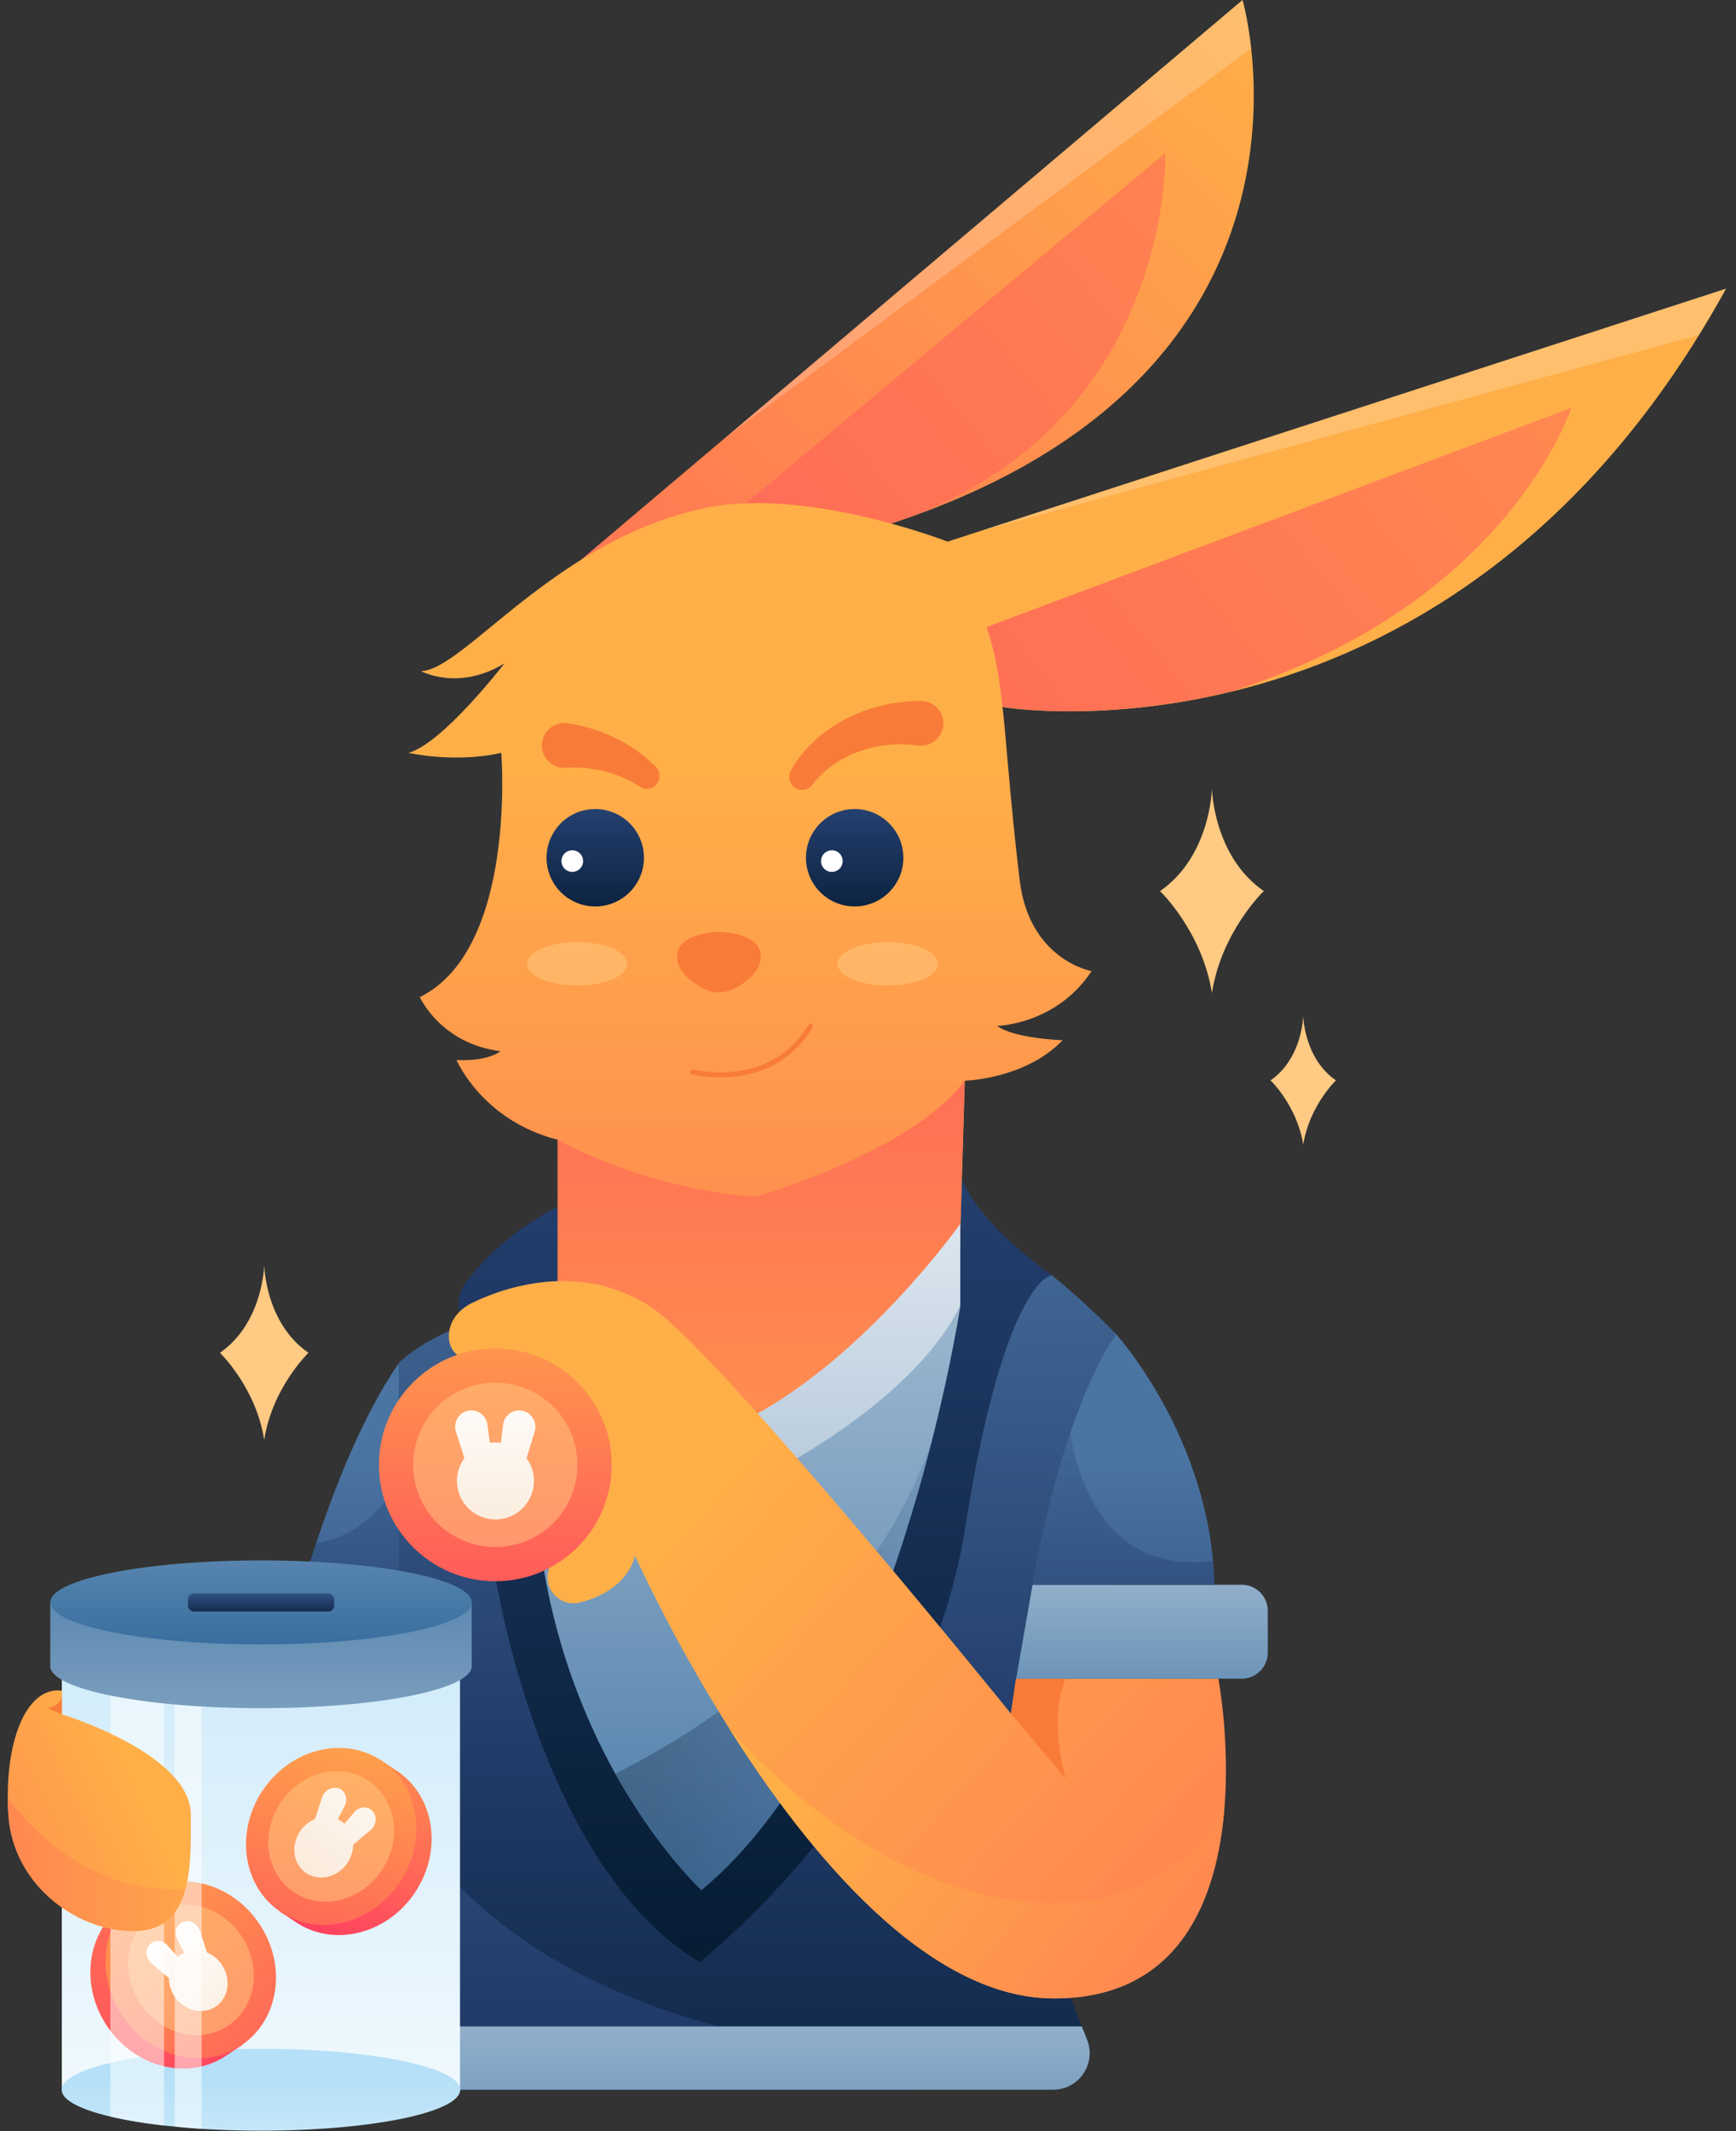 <svg xmlns="http://www.w3.org/2000/svg" width="154" height="189" fill="none"><rect width="100%" height="100%" fill="#333333" stroke="none"/><path fill="url(#a)" d="m103.07 134.741-4.077-16.439s-2.645-2.781-5.722-5.224l-48.82 3.361s-5.938 1.404-9.097 4.454l-3.347 31.502 4.211 32.92H93.42c2.294 0 3.873-2.322 3.009-4.454-2.551-6.317-6.722-18.262-6.749-28.898z"/><path fill="url(#b)" d="m33.856 156.148-.5 6.655 2.89 22.54H81.19l.77-2.808c-42.8-2.632-48.105-26.387-48.105-26.387"/><path fill="url(#c)" d="M36.232 185.329H93.42c2.294 0 3.873-2.321 3.01-4.454-.149-.364-.298-.756-.46-1.161H35.518z"/><path fill="url(#d)" d="m85.024 103.443-16.345 14.469-19.207-10.892c-4.319 2.2-6.91 5.075-8.111 6.667-.54.702-.756 1.606-.635 2.484l3.226 23.647s3.955 25.752 18.113 34.188c0 0 19.922-15.454 23.54-38.413 3.495-22.176 7.693-22.5 7.693-22.5s-7.559-5.223-8.274-9.65"/><path fill="url(#e)" d="M51.564 49.629 110.223 0s10.001 34.161-33.311 47.105z"/><path fill="url(#f)" d="M85.2 115.778s-5.615 37.536-22.973 51.843c0 0-15.63-14.294-14.806-40.667z"/><path fill="url(#g)" d="M82.635 127.926c-5.642 15.738-19.044 24.835-28.033 29.37 3.779 6.776 7.639 10.312 7.639 10.312 10.973-9.043 17.263-27.426 20.394-39.682" opacity=".3"/><path fill="url(#h)" d="M103.367 13.579 66.182 44.622l10.73 2.47a97 97 0 0 0 3.496-1.134c23.728-8.773 22.959-32.38 22.959-32.38"/><path fill="url(#i)" d="M44.749 58.833s-5.44 7.073-8.504 7.936c0 0 4.077.932 8.22 0 0 0 1.43 17.371-7.22 21.663 0 0 1.862 4.144 7.153 4.792 0 0-1.067.931-3.901.782 0 0 2.254 5.359 8.976 7.073v13.632s6.573 9.151 18.49 10.96c0 0 13.916-6.101 17.156-14.199l.472-15.63s5.331-.121 8.679-3.59c0 0-4.292-.135-5.818-1.269 0 0 5.237-.094 8.382-4.859 0 0-5.534-.958-6.384-8.098-.864-7.154-1.31-14.037-1.525-15.32 0 0 40.032 6.79 64.192-37.103L84.066 48.035S71.58 43.176 62.619 45.04C49.27 47.806 41.172 59.427 37.352 59.52c0 0 3.32 1.809 7.397-.688"/><path fill="url(#j)" d="m88.924 62.694 2.362.257c3.32.243 9.853.324 17.83-1.593 24.74-7.788 30.274-25.186 30.274-25.186l-51.896 19.45c1.066 2.645 1.43 7.072 1.43 7.072"/><path fill="#fff" d="M153.117 25.59 86.94 47.106l63.774-17.398a97 97 0 0 0 2.403-4.116" opacity=".2"/><path fill="url(#k)" d="M75.752 80.389a4.32 4.32 0 1 0 0-8.639 4.32 4.32 0 0 0 0 8.639"/><path fill="#fff" d="M73.794 77.325a.958.958 0 1 0 0-1.917.958.958 0 0 0 0 1.917"/><path fill="url(#l)" d="M52.738 80.389a4.32 4.32 0 1 0 0-8.639 4.32 4.32 0 0 0 0 8.639"/><path fill="#fff" d="M50.767 77.325a.958.958 0 1 0 0-1.917.958.958 0 0 0 0 1.917"/><path fill="url(#m)" d="M40.807 146.808H5.485v38.534h35.322z"/><path fill="#F87C38" d="M70.15 68.336c1.107-1.97 2.875-3.55 4.9-4.589a14.5 14.5 0 0 1 6.614-1.579h.04c1.093 0 1.984.89 1.984 1.984s-.89 1.984-1.984 1.984c-.094 0-.189-.013-.283-.013a11 11 0 0 0-5.116.486c-1.646.566-3.158 1.579-4.238 2.982l-.013.014c-.378.5-1.107.594-1.606.216a1.19 1.19 0 0 1-.297-1.485"/><path fill="url(#n)" d="M40.82 185.329c0 2.012-7.908 3.631-17.667 3.631q-2.753 0-5.264-.162a61 61 0 0 1-2.389-.202c-.324-.027-.648-.068-.958-.095-1.809-.202-3.415-.472-4.764-.796-2.686-.634-4.306-1.471-4.306-2.376s1.62-1.741 4.306-2.375c1.35-.324 2.955-.594 4.764-.796.31-.041.634-.068.958-.095q1.154-.121 2.39-.202a82 82 0 0 1 5.263-.162c9.759 0 17.668 1.633 17.668 3.63"/><path fill="url(#o)" d="M24.638 159.697c2.105-3.158 5.83-4.481 8.976-3.428l.135-.189 1.457.971c3.361 2.241 4.09 7.059 1.62 10.771s-7.194 4.9-10.568 2.659l-1.458-.972.135-.189c-2.187-2.51-2.403-6.465-.297-9.623"/><path fill="url(#p)" d="M23.288 158.806c-2.47 3.712-1.742 8.53 1.62 10.771 3.36 2.24 8.097 1.053 10.567-2.659s1.742-8.53-1.62-10.771c-3.373-2.24-8.097-1.053-10.567 2.659"/><path fill="#FFCA83" d="M33.873 165.858c1.822-2.736 1.288-6.294-1.194-7.947-2.481-1.653-5.97-.775-7.793 1.961s-1.288 6.294 1.193 7.947c2.482 1.653 5.971.775 7.794-1.961" opacity=".5"/><path fill="url(#q)" d="m29.091 163.449 1.053 1.147 2.726-2.294c.527-.446.608-1.229.176-1.688s-1.174-.418-1.62.108z"/><path fill="url(#r)" d="m28.916 163.341-1.458-.54 1.107-3.387c.215-.648.904-1.026 1.498-.797.594.216.823.932.513 1.552z"/><path fill="url(#s)" d="M26.62 162.41c-.85 1.282-.607 2.942.554 3.711 1.161.77 2.794.365 3.645-.904.85-1.282.607-2.942-.554-3.712-1.16-.769-2.78-.364-3.644.905"/><path fill="url(#t)" d="M21.668 171.534c-2.105-3.158-5.83-4.481-8.975-3.428l-.136-.189-1.457.972c-3.36 2.24-4.09 7.059-1.62 10.771 2.47 3.711 7.194 4.899 10.569 2.659l1.457-.972-.135-.189c2.187-2.511 2.403-6.465.297-9.624"/><path fill="url(#u)" d="M23.018 170.629c2.47 3.712 1.74 8.53-1.62 10.771-3.361 2.24-8.098 1.052-10.568-2.659-2.47-3.712-1.742-8.53 1.62-10.771 3.374-2.227 8.111-1.039 10.567 2.659"/><path fill="#FFCA83" d="M20.235 179.651c2.482-1.653 3.017-5.211 1.194-7.947s-5.312-3.614-7.793-1.961c-2.482 1.653-3.016 5.211-1.194 7.947s5.312 3.614 7.793 1.961" opacity=".5"/><path fill="url(#v)" d="m17.228 175.287-1.053 1.147-2.726-2.295c-.527-.445-.608-1.228-.176-1.687s1.174-.418 1.62.108z"/><path fill="url(#w)" d="m17.39 175.178 1.458-.54-1.107-3.387c-.216-.648-.904-1.026-1.498-.797-.594.216-.823.932-.513 1.552z"/><path fill="url(#x)" d="M19.684 174.248c.85 1.282.608 2.942-.553 3.711-1.16.77-2.794.365-3.644-.904-.85-1.282-.607-2.942.553-3.712 1.161-.769 2.794-.364 3.644.905"/><path fill="#fff" d="M14.555 148.172v40.329c-1.809-.202-3.415-.472-4.764-.796v-39.533zM17.889 148.172v40.626a61 61 0 0 1-2.389-.202v-40.438h2.389z" opacity=".5"/><path fill="#F87C38" d="M56.748 69.753c-1.984-1.27-4.346-1.81-6.56-1.66a2 2 0 0 1-2.119-1.85 2 2 0 0 1 1.85-2.119c.148-.013.283 0 .418.014l.08.013c2.97.46 5.724 1.809 7.762 3.847a1.15 1.15 0 0 1 0 1.62 1.13 1.13 0 0 1-1.431.148z"/><path fill="url(#y)" d="M35.368 120.907v20.408h-8.693s.486-1.795 1.364-4.441c1.47-4.44 4.049-11.243 7.329-15.967"/><path fill="url(#z)" d="M35.368 131.396v9.906h-8.693s.486-1.795 1.364-4.44c3.9-.608 6.195-3.509 7.329-5.466" opacity=".5"/><path fill="url(#A)" d="M67.086 106.129c-10.028-.662-17.627-5.048-17.627-5.048v13.632s6.573 9.151 18.491 10.959c0 0 13.916-6.1 17.155-14.199l.472-15.63c-4.656 6.29-18.49 10.286-18.49 10.286"/><path fill="url(#B)" d="M85.2 108.518s-8.288 11.715-18.586 17.154l3.212 4.144s11.513-6.074 15.36-14.05v-7.248z"/><path fill="#fff" d="M110.992 4.279c-.297-2.66-.769-4.279-.769-4.279L64.427 38.75z" opacity=".2"/><path fill="#F87C38" d="M63.78 82.643s-3.766.027-3.712 2.24c.027 1.283 1.282 2.228 2.322 2.781a2.98 2.98 0 0 0 2.78 0c1.04-.553 2.294-1.485 2.321-2.78.054-2.227-3.711-2.24-3.711-2.24"/><path fill="#FFCA83" d="M51.2 87.407c2.46 0 4.454-.864 4.454-1.93s-1.994-1.93-4.454-1.93-4.454.864-4.454 1.93 1.994 1.93 4.454 1.93M78.748 87.407c2.46 0 4.454-.864 4.454-1.93s-1.994-1.93-4.454-1.93-4.454.864-4.454 1.93 1.994 1.93 4.454 1.93" opacity=".5"/><path fill="#F87C38" d="M63.887 95.547c-1.444 0-2.456-.257-2.483-.257-.122-.027-.19-.148-.163-.27.028-.121.149-.189.27-.162.068.014 6.816 1.715 10.19-3.968a.224.224 0 0 1 .298-.08.224.224 0 0 1 .08.296c-2.2 3.739-5.79 4.44-8.192 4.44"/><path fill="url(#C)" d="M48.65 140.479a2.3 2.3 0 0 1 .823-2.416c1.647-1.268 4.306-4.143 3.941-9.34-.526-7.477-9.394-9.002-11.58-8.381-2.187.62-3.145-3.199 0-4.765s10.001-3.712 16.102.472c6.1 4.185 31.745 35.93 31.745 35.93l.459-3.105h17.938s5.439 28.358-14.577 28.358c-19.639 0-37.171-39.263-37.171-39.263s-.513 3.077-4.927 4.157a2.306 2.306 0 0 1-2.753-1.647"/><path fill="#F87C38" d="m89.681 151.978 4.86 5.764s-1.58-5.291 0-8.868h-4.414z"/><path fill="url(#D)" d="M108.618 160.306c-2.727 4.306-6.897 7.91-13.268 8.396-16.83 1.282-30.584-15.32-30.652-15.387 6.965 11.014 17.533 23.917 28.79 23.917 11.324.013 14.509-9.043 15.13-16.926"/><path fill="url(#E)" d="m90.139 148.887 1.458-8.341h18.558a2.307 2.307 0 0 1 2.308 2.308v3.712a2.307 2.307 0 0 1-2.308 2.308H90.139z"/><path fill="url(#F)" d="M91.596 140.545s2.403-14.874 7.41-22.23c0 0 8.436 9.3 8.72 22.23z"/><path fill="url(#G)" d="M94.944 127.103c-2.254 6.668-3.348 13.443-3.348 13.443h16.13a27 27 0 0 0-.122-2.105c-9.38 1.16-11.958-7.059-12.66-11.338" opacity=".5"/><path fill="#FFCA83" d="M23.437 127.696c.728-4.656 3.927-7.72 3.927-7.72-3.833-2.645-3.928-7.774-3.928-7.774s-.094 5.115-3.927 7.774c0 0 3.199 3.064 3.927 7.72M115.608 101.512c.54-3.428 2.902-5.696 2.902-5.696-2.834-1.957-2.902-5.723-2.902-5.723s-.067 3.766-2.901 5.723c.013 0 2.362 2.268 2.901 5.696M107.51 88.069c.85-5.466 4.602-9.043 4.602-9.043-4.494-3.105-4.602-9.097-4.602-9.097s-.108 5.992-4.603 9.097c0 0 3.739 3.59 4.603 9.043"/><path fill="url(#H)" d="M43.938 140.235c5.703 0 10.325-4.623 10.325-10.325 0-5.703-4.622-10.326-10.325-10.326s-10.325 4.623-10.325 10.326c0 5.702 4.623 10.325 10.325 10.325"/><path fill="#FFCA83" d="M43.938 137.199a7.288 7.288 0 1 0 0-14.577 7.288 7.288 0 0 0 0 14.577" opacity=".5"/><path fill="url(#I)" d="m43.83 130.706-2.038.459-1.35-4.197a1.446 1.446 0 0 1 1.053-1.85 1.436 1.436 0 0 1 1.74 1.215z"/><path fill="url(#J)" d="m44.087 130.734 2.051.432 1.296-4.212a1.45 1.45 0 0 0-1.08-1.835 1.434 1.434 0 0 0-1.727 1.242z"/><path fill="url(#K)" d="M43.952 134.756a3.415 3.415 0 1 0 0-6.83 3.415 3.415 0 0 0 0 6.83"/><path fill="url(#L)" d="M4.46 142.111v5.656c0 2.051 8.368 3.725 18.694 3.725s18.693-1.66 18.693-3.725v-5.656z"/><path fill="url(#M)" d="M23.154 145.836c10.324 0 18.693-1.668 18.693-3.725s-8.37-3.725-18.693-3.725c-10.325 0-18.694 1.668-18.694 3.725s8.37 3.725 18.694 3.725"/><path fill="url(#N)" d="M29.105 142.922h-11.89a.54.54 0 0 1-.54-.54v-.527c0-.297.242-.54.54-.54h11.89c.297 0 .54.243.54.54v.527c0 .297-.243.54-.54.54"/><path fill="url(#O)" d="M5.486 152.032s11.446 3.482 11.446 8.922c0 4.305.243 10.069-4.751 10.298S1.167 167.392.749 160.954c-.432-6.438 1.592-11.446 4.75-11.014v2.092z"/><path fill="url(#P)" d="M.68 159.415c0 .499.028 1.012.055 1.525.432 6.438 6.438 10.527 11.432 10.298 2.524-.121 3.711-1.647 4.265-3.685-8.044.324-13.173-4.656-15.751-8.138"/><path fill="#F87C38" d="m5.485 152.032-1.269-.54s1.094-.175 1.269-.945z"/><defs><linearGradient id="a" x1="67.547" x2="67.547" y1="211.386" y2="98.034" gradientUnits="userSpaceOnUse"><stop stop-color="#03192E"/><stop offset=".17" stop-color="#0C233F"/><stop offset=".5" stop-color="#223C6A"/><stop offset="1" stop-color="#4A74A2"/></linearGradient><linearGradient id="b" x1="57.657" x2="57.657" y1="245.103" y2="110.377" gradientUnits="userSpaceOnUse"><stop stop-color="#03192E"/><stop offset=".17" stop-color="#0C233F"/><stop offset=".5" stop-color="#223C6A"/><stop offset="1" stop-color="#4A74A2"/></linearGradient><linearGradient id="c" x1="66.095" x2="66.095" y1="206.468" y2="146.517" gradientUnits="userSpaceOnUse"><stop stop-color="#386E9F"/><stop offset="1" stop-color="#fff"/></linearGradient><linearGradient id="d" x1="66.981" x2="66.981" y1="182.275" y2="37.442" gradientUnits="userSpaceOnUse"><stop stop-color="#03192E"/><stop offset=".17" stop-color="#0C233F"/><stop offset=".5" stop-color="#223C6A"/><stop offset="1" stop-color="#4A74A2"/></linearGradient><linearGradient id="e" x1="-5.408" x2="111.269" y1="136.933" y2=".939" gradientUnits="userSpaceOnUse"><stop stop-color="#FF2A64"/><stop offset="1" stop-color="#FFAF48"/></linearGradient><linearGradient id="f" x1="66.301" x2="66.301" y1="180.834" y2="52.226" gradientUnits="userSpaceOnUse"><stop stop-color="#386E9F"/><stop offset="1" stop-color="#fff"/></linearGradient><linearGradient id="g" x1="54.598" x2="82.629" y1="147.77" y2="147.77" gradientUnits="userSpaceOnUse"><stop stop-color="#03192E"/><stop offset=".17" stop-color="#0C233F"/><stop offset=".5" stop-color="#223C6A"/><stop offset="1" stop-color="#4A74A2"/></linearGradient><linearGradient id="h" x1="-45.363" x2="184.127" y1="144.378" y2="-44.932" gradientUnits="userSpaceOnUse"><stop stop-color="#FF2A64"/><stop offset="1" stop-color="#FFAF48"/></linearGradient><linearGradient id="i" x1="94.677" x2="94.677" y1="237.375" y2="67.157" gradientUnits="userSpaceOnUse"><stop stop-color="#FF2A64"/><stop offset="1" stop-color="#FFAF48"/></linearGradient><linearGradient id="j" x1="-27.986" x2="201.504" y1="165.443" y2="-23.867" gradientUnits="userSpaceOnUse"><stop stop-color="#FF2A64"/><stop offset="1" stop-color="#FFAF48"/></linearGradient><linearGradient id="k" x1="75.756" x2="75.756" y1="84.511" y2="61.069" gradientUnits="userSpaceOnUse"><stop stop-color="#03192E"/><stop offset=".17" stop-color="#0C233F"/><stop offset=".5" stop-color="#223C6A"/><stop offset="1" stop-color="#4A74A2"/></linearGradient><linearGradient id="l" x1="52.737" x2="52.737" y1="84.511" y2="61.069" gradientUnits="userSpaceOnUse"><stop stop-color="#03192E"/><stop offset=".17" stop-color="#0C233F"/><stop offset=".5" stop-color="#223C6A"/><stop offset="1" stop-color="#4A74A2"/></linearGradient><linearGradient id="m" x1="23.154" x2="23.154" y1="204.589" y2="111.522" gradientUnits="userSpaceOnUse"><stop stop-color="#fff"/><stop offset="1" stop-color="#B5E0F7"/></linearGradient><linearGradient id="n" x1="23.153" x2="23.153" y1="207.499" y2="184.312" gradientUnits="userSpaceOnUse"><stop stop-color="#fff"/><stop offset="1" stop-color="#B5E0F7"/></linearGradient><linearGradient id="o" x1="24.108" x2="39.648" y1="175.505" y2="147.946" gradientUnits="userSpaceOnUse"><stop stop-color="#FF2A64"/><stop offset="1" stop-color="#FFAF48"/></linearGradient><linearGradient id="p" x1="23.75" x2="31.992" y1="189.534" y2="150.47" gradientUnits="userSpaceOnUse"><stop stop-color="#FF2A64"/><stop offset="1" stop-color="#FFAF48"/></linearGradient><linearGradient id="q" x1="37.02" x2="24.828" y1="155.185" y2="170.725" gradientUnits="userSpaceOnUse"><stop stop-color="#fff"/><stop offset="1" stop-color="#F9E4CE"/></linearGradient><linearGradient id="r" x1="34.869" x2="22.677" y1="153.498" y2="169.038" gradientUnits="userSpaceOnUse"><stop stop-color="#fff"/><stop offset="1" stop-color="#F9E4CE"/></linearGradient><linearGradient id="s" x1="36.078" x2="23.887" y1="154.447" y2="169.987" gradientUnits="userSpaceOnUse"><stop stop-color="#fff"/><stop offset="1" stop-color="#F9E4CE"/></linearGradient><linearGradient id="t" x1="28.204" x2="-7.339" y1="193.666" y2="142.797" gradientUnits="userSpaceOnUse"><stop stop-color="#FF2A64"/><stop offset="1" stop-color="#FFAF48"/></linearGradient><linearGradient id="u" x1="37.737" x2="5.799" y1="199.192" y2="161.588" gradientUnits="userSpaceOnUse"><stop stop-color="#FF2A64"/><stop offset="1" stop-color="#FFAF48"/></linearGradient><linearGradient id="v" x1="13.035" x2="22.823" y1="171.513" y2="185.25" gradientUnits="userSpaceOnUse"><stop stop-color="#fff"/><stop offset="1" stop-color="#F9E4CE"/></linearGradient><linearGradient id="w" x1="15.265" x2="25.052" y1="169.924" y2="183.661" gradientUnits="userSpaceOnUse"><stop stop-color="#fff"/><stop offset="1" stop-color="#F9E4CE"/></linearGradient><linearGradient id="x" x1="14.094" x2="23.881" y1="170.759" y2="184.496" gradientUnits="userSpaceOnUse"><stop stop-color="#fff"/><stop offset="1" stop-color="#F9E4CE"/></linearGradient><linearGradient id="y" x1="31.012" x2="31.012" y1="203.377" y2="129.191" gradientUnits="userSpaceOnUse"><stop stop-color="#03192E"/><stop offset=".17" stop-color="#0C233F"/><stop offset=".5" stop-color="#223C6A"/><stop offset="1" stop-color="#4A74A2"/></linearGradient><linearGradient id="z" x1="31.012" x2="31.012" y1="180.369" y2="110.114" gradientUnits="userSpaceOnUse"><stop stop-color="#03192E"/><stop offset=".17" stop-color="#0C233F"/><stop offset=".5" stop-color="#223C6A"/><stop offset="1" stop-color="#4A74A2"/></linearGradient><linearGradient id="A" x1="67.523" x2="67.523" y1="25.125" y2="160.114" gradientUnits="userSpaceOnUse"><stop stop-color="#FF2A64"/><stop offset="1" stop-color="#FFAF48"/></linearGradient><linearGradient id="B" x1="75.909" x2="75.909" y1="209.045" y2="87.532" gradientUnits="userSpaceOnUse"><stop stop-color="#386E9F"/><stop offset="1" stop-color="#fff"/></linearGradient><linearGradient id="C" x1="198.861" x2="62.609" y1="256.199" y2="131.538" gradientUnits="userSpaceOnUse"><stop stop-color="#FF2A64"/><stop offset="1" stop-color="#FFAF48"/></linearGradient><linearGradient id="D" x1="172.161" x2="75.574" y1="227.606" y2="151.11" gradientUnits="userSpaceOnUse"><stop stop-color="#FF2A64"/><stop offset="1" stop-color="#FFAF48"/></linearGradient><linearGradient id="E" x1="101.3" x2="101.3" y1="160.608" y2="115.765" gradientUnits="userSpaceOnUse"><stop stop-color="#386E9F"/><stop offset="1" stop-color="#fff"/></linearGradient><linearGradient id="F" x1="99.656" x2="99.656" y1="203.377" y2="129.19" gradientUnits="userSpaceOnUse"><stop stop-color="#03192E"/><stop offset=".17" stop-color="#0C233F"/><stop offset=".5" stop-color="#223C6A"/><stop offset="1" stop-color="#4A74A2"/></linearGradient><linearGradient id="G" x1="99.656" x2="99.656" y1="180.369" y2="110.114" gradientUnits="userSpaceOnUse"><stop stop-color="#03192E"/><stop offset=".17" stop-color="#0C233F"/><stop offset=".5" stop-color="#223C6A"/><stop offset="1" stop-color="#4A74A2"/></linearGradient><linearGradient id="H" x1="43.932" x2="43.932" y1="157.955" y2="110.556" gradientUnits="userSpaceOnUse"><stop stop-color="#FF2A64"/><stop offset="1" stop-color="#FFAF48"/></linearGradient><linearGradient id="I" x1="42.096" x2="42.096" y1="121.386" y2="141.659" gradientUnits="userSpaceOnUse"><stop stop-color="#fff"/><stop offset="1" stop-color="#F9E4CE"/></linearGradient><linearGradient id="J" x1="45.794" x2="45.794" y1="121.386" y2="141.66" gradientUnits="userSpaceOnUse"><stop stop-color="#fff"/><stop offset="1" stop-color="#F9E4CE"/></linearGradient><linearGradient id="K" x1="43.946" x2="43.946" y1="121.386" y2="141.66" gradientUnits="userSpaceOnUse"><stop stop-color="#fff"/><stop offset="1" stop-color="#F9E4CE"/></linearGradient><linearGradient id="L" x1="23.155" x2="23.155" y1="128.703" y2="198.657" gradientUnits="userSpaceOnUse"><stop stop-color="#386E9F"/><stop offset="1" stop-color="#fff"/></linearGradient><linearGradient id="M" x1="23.155" x2="23.155" y1="146.068" y2="96.341" gradientUnits="userSpaceOnUse"><stop stop-color="#386E9F"/><stop offset="1" stop-color="#fff"/></linearGradient><linearGradient id="N" x1="23.154" x2="23.154" y1="144.138" y2="140.113" gradientUnits="userSpaceOnUse"><stop stop-color="#03192E"/><stop offset=".17" stop-color="#0C233F"/><stop offset=".5" stop-color="#223C6A"/><stop offset="1" stop-color="#4A74A2"/></linearGradient><linearGradient id="O" x1="-52.501" x2="12.577" y1="188.731" y2="158.853" gradientUnits="userSpaceOnUse"><stop stop-color="#FF2A64"/><stop offset="1" stop-color="#FFAF48"/></linearGradient><linearGradient id="P" x1="-52.246" x2="22.791" y1="167.613" y2="164.694" gradientUnits="userSpaceOnUse"><stop stop-color="#FF2A64"/><stop offset="1" stop-color="#FFAF48"/></linearGradient></defs></svg>